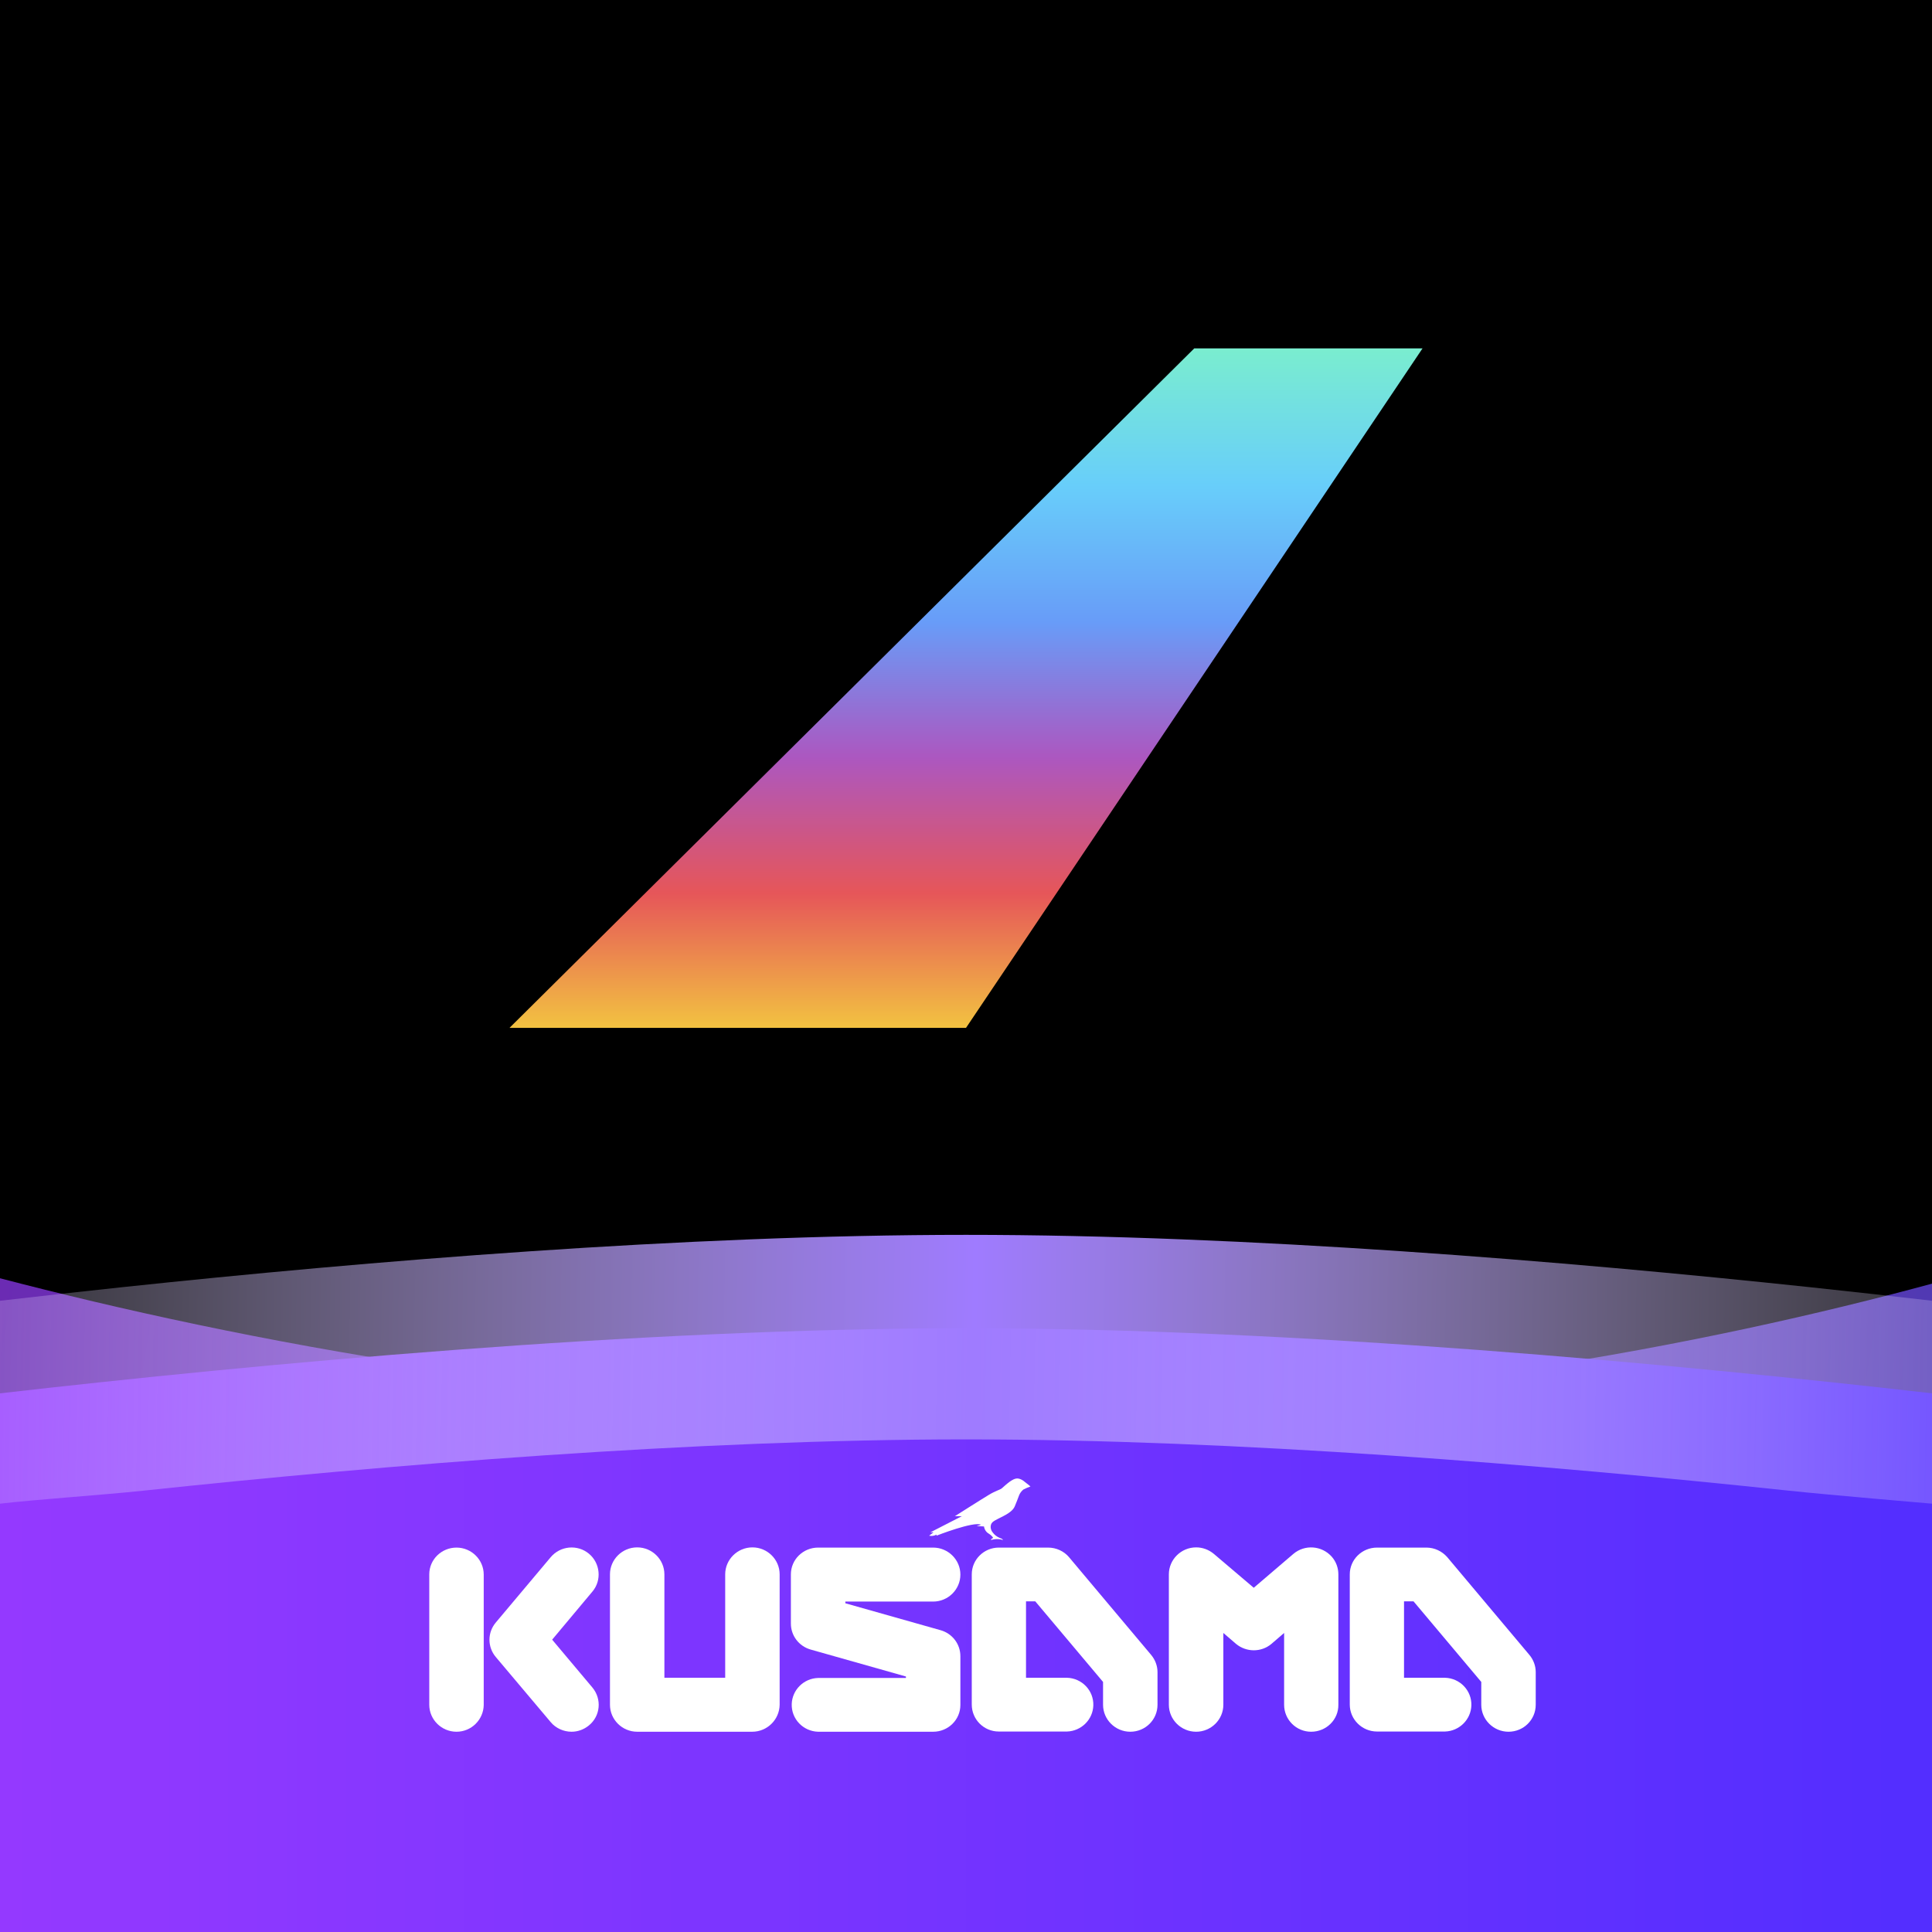 <svg width="64" height="64" viewBox="0 0 64 64" fill="none" xmlns="http://www.w3.org/2000/svg">
<rect width="64" height="64" fill="black"/>
<path opacity="0.7" d="M0 42.344C0 48.896 0 57.448 0 64L64 64C64 60.28 64 35.032 64 42.523C56.681 44.504 45.655 46.707 32.813 46.707C19.582 46.707 7.759 44.369 0 42.344Z" fill="url(#paint0_linear_18588_5643)"/>
<path d="M0 64C0 64 0 55.136 0 46.156C8.448 45.191 21.087 44 32.002 44C42.915 44 55.552 45.191 64 46.156C64 55.136 64 64 64 64L0 64Z" fill="url(#paint1_linear_18588_5643)"/>
<path d="M0 43.09C0 45.33 0 47.571 0 49.811C1.219 49.67 3.384 49.525 4.753 49.38C12.791 48.526 23.024 47.682 32.002 47.682C40.981 47.682 51.214 48.526 59.252 49.38C60.619 49.525 64 49.811 64 49.811C64 47.57 64 45.33 64 43.089C62.739 42.943 61.388 42.792 59.968 42.641C51.843 41.778 41.335 40.906 32.002 40.906C22.67 40.906 12.162 41.778 4.037 42.641C2.615 42.792 1.263 42.943 0 43.09Z" fill="url(#paint2_linear_18588_5643)"/>
<path d="M32 34.05H16.877L39.562 11.54H47.124L32 34.05Z" fill="url(#paint3_linear_18588_5643)"/>
<path d="M15.122 57.366C14.626 57.366 14.22 56.964 14.22 56.472V52.153C14.22 51.661 14.626 51.266 15.122 51.266C15.619 51.266 16.024 51.668 16.024 52.16V56.479C16.017 56.964 15.619 57.366 15.122 57.366Z" fill="white"/>
<path d="M18.934 57.366C18.668 57.366 18.409 57.248 18.242 57.047L16.424 54.891C16.144 54.559 16.144 54.08 16.424 53.748L18.242 51.585C18.563 51.203 19.13 51.155 19.507 51.467C19.885 51.779 19.941 52.347 19.626 52.721L18.291 54.316L19.626 55.904C19.941 56.285 19.892 56.846 19.507 57.158C19.346 57.29 19.144 57.366 18.934 57.366Z" fill="white"/>
<path d="M24.918 57.366H21.108C20.611 57.366 20.206 56.964 20.206 56.472V52.153C20.206 51.661 20.611 51.259 21.108 51.259C21.604 51.259 22.009 51.661 22.009 52.153V55.578H24.023V52.153C24.023 51.661 24.429 51.259 24.925 51.259C25.422 51.259 25.827 51.661 25.827 52.153V56.472C25.82 56.964 25.415 57.366 24.918 57.366Z" fill="white"/>
<path d="M30.912 57.366H27.101C26.604 57.352 26.213 56.943 26.227 56.451C26.241 55.98 26.625 55.598 27.101 55.585H30.01V55.536L26.849 54.642C26.465 54.531 26.199 54.184 26.199 53.782V52.153C26.199 51.661 26.604 51.266 27.101 51.266H30.912C31.408 51.266 31.814 51.668 31.814 52.16C31.814 52.652 31.408 53.054 30.912 53.054H28.003V53.11L31.163 54.004C31.548 54.115 31.814 54.462 31.814 54.864V56.479C31.814 56.971 31.408 57.366 30.912 57.366Z" fill="white"/>
<path d="M43.433 57.366C42.937 57.366 42.538 56.964 42.538 56.472V54.094L42.119 54.455C41.783 54.739 41.287 54.739 40.944 54.455L40.525 54.094V56.472C40.525 56.964 40.119 57.366 39.623 57.366C39.126 57.366 38.72 56.964 38.72 56.472V52.153C38.72 51.661 39.126 51.259 39.623 51.259C39.839 51.259 40.042 51.335 40.21 51.474L41.532 52.597L42.846 51.474C43.223 51.155 43.79 51.197 44.119 51.571C44.258 51.73 44.335 51.938 44.335 52.153V56.472C44.342 56.964 43.937 57.366 43.433 57.366Z" fill="white"/>
<path d="M37.442 57.366C36.946 57.366 36.54 56.964 36.54 56.472V55.716L34.295 53.047H33.988V55.578H35.344C35.841 55.592 36.232 56 36.218 56.493C36.204 56.964 35.82 57.345 35.344 57.359H33.086C32.589 57.359 32.191 56.957 32.191 56.465V52.153C32.191 51.661 32.596 51.266 33.086 51.266H34.722C34.988 51.266 35.246 51.384 35.414 51.585L38.134 54.822C38.267 54.981 38.344 55.183 38.344 55.391V56.472C38.344 56.964 37.945 57.366 37.442 57.366Z" fill="white"/>
<path d="M49.971 57.366C49.475 57.366 49.069 56.964 49.069 56.472V55.716L46.825 53.047H46.51V55.578H47.867C48.363 55.592 48.755 56 48.741 56.493C48.727 56.964 48.342 57.345 47.867 57.359H45.615C45.119 57.359 44.713 56.957 44.713 56.465V52.153C44.713 51.661 45.119 51.266 45.615 51.266H47.251C47.517 51.266 47.769 51.384 47.944 51.585L50.664 54.822C50.797 54.981 50.873 55.183 50.873 55.391V56.472C50.873 56.971 50.468 57.366 49.971 57.366Z" fill="white"/>
<path d="M33.946 49.089C33.883 49.034 33.813 48.992 33.729 48.978C33.624 48.964 33.519 49.034 33.449 49.082C33.379 49.131 33.239 49.255 33.184 49.304C33.127 49.352 32.988 49.38 32.757 49.519C32.526 49.657 31.631 50.226 31.631 50.226H31.862L30.82 50.76H30.925L30.778 50.871C30.862 50.892 30.946 50.877 31.023 50.836V50.871C31.023 50.871 32.26 50.385 32.498 50.51L32.351 50.552C32.365 50.552 32.596 50.566 32.596 50.566C32.61 50.663 32.666 50.753 32.75 50.801C32.89 50.892 32.897 50.947 32.897 50.947C32.897 50.947 32.827 50.974 32.827 51.016C32.959 50.974 33.099 50.974 33.225 51.016C33.225 51.016 33.218 50.974 33.12 50.947C33.023 50.905 32.939 50.843 32.876 50.753C32.82 50.677 32.799 50.58 32.834 50.489C32.868 50.399 32.988 50.35 33.232 50.226C33.519 50.08 33.589 49.969 33.624 49.879C33.659 49.789 33.729 49.623 33.757 49.539C33.785 49.463 33.834 49.401 33.897 49.345C33.973 49.304 34.057 49.269 34.134 49.242C34.148 49.248 33.995 49.124 33.946 49.089Z" fill="white"/>
<defs>
<linearGradient id="paint0_linear_18588_5643" x1="-9.48" y1="39.433" x2="74.619" y2="54.179" gradientUnits="userSpaceOnUse">
<stop stop-color="#9E3BFF"/>
<stop offset="1" stop-color="#6D55FF"/>
</linearGradient>
<linearGradient id="paint1_linear_18588_5643" x1="-9.561" y1="45.254" x2="73.566" y2="45.254" gradientUnits="userSpaceOnUse">
<stop stop-color="#9E3BFF"/>
<stop offset="1" stop-color="#492CFF"/>
</linearGradient>
<linearGradient id="paint2_linear_18588_5643" x1="-9.449" y1="61.732" x2="73.162" y2="63.236" gradientUnits="userSpaceOnUse">
<stop stop-color="white" stop-opacity="0"/>
<stop offset="0.501" stop-color="#9F7BFF"/>
<stop offset="1" stop-color="white" stop-opacity="0"/>
</linearGradient>
<linearGradient id="paint3_linear_18588_5643" x1="32" y1="11.54" x2="32" y2="34.05" gradientUnits="userSpaceOnUse">
<stop stop-color="#7AEDCF"/>
<stop offset="0.201" stop-color="#68CEFA"/>
<stop offset="0.403" stop-color="#689CF8"/>
<stop offset="0.602" stop-color="#AC57C0"/>
<stop offset="0.802" stop-color="#E65659"/>
<stop offset="1" stop-color="#F2C241"/>
</linearGradient>
</defs>
</svg>
